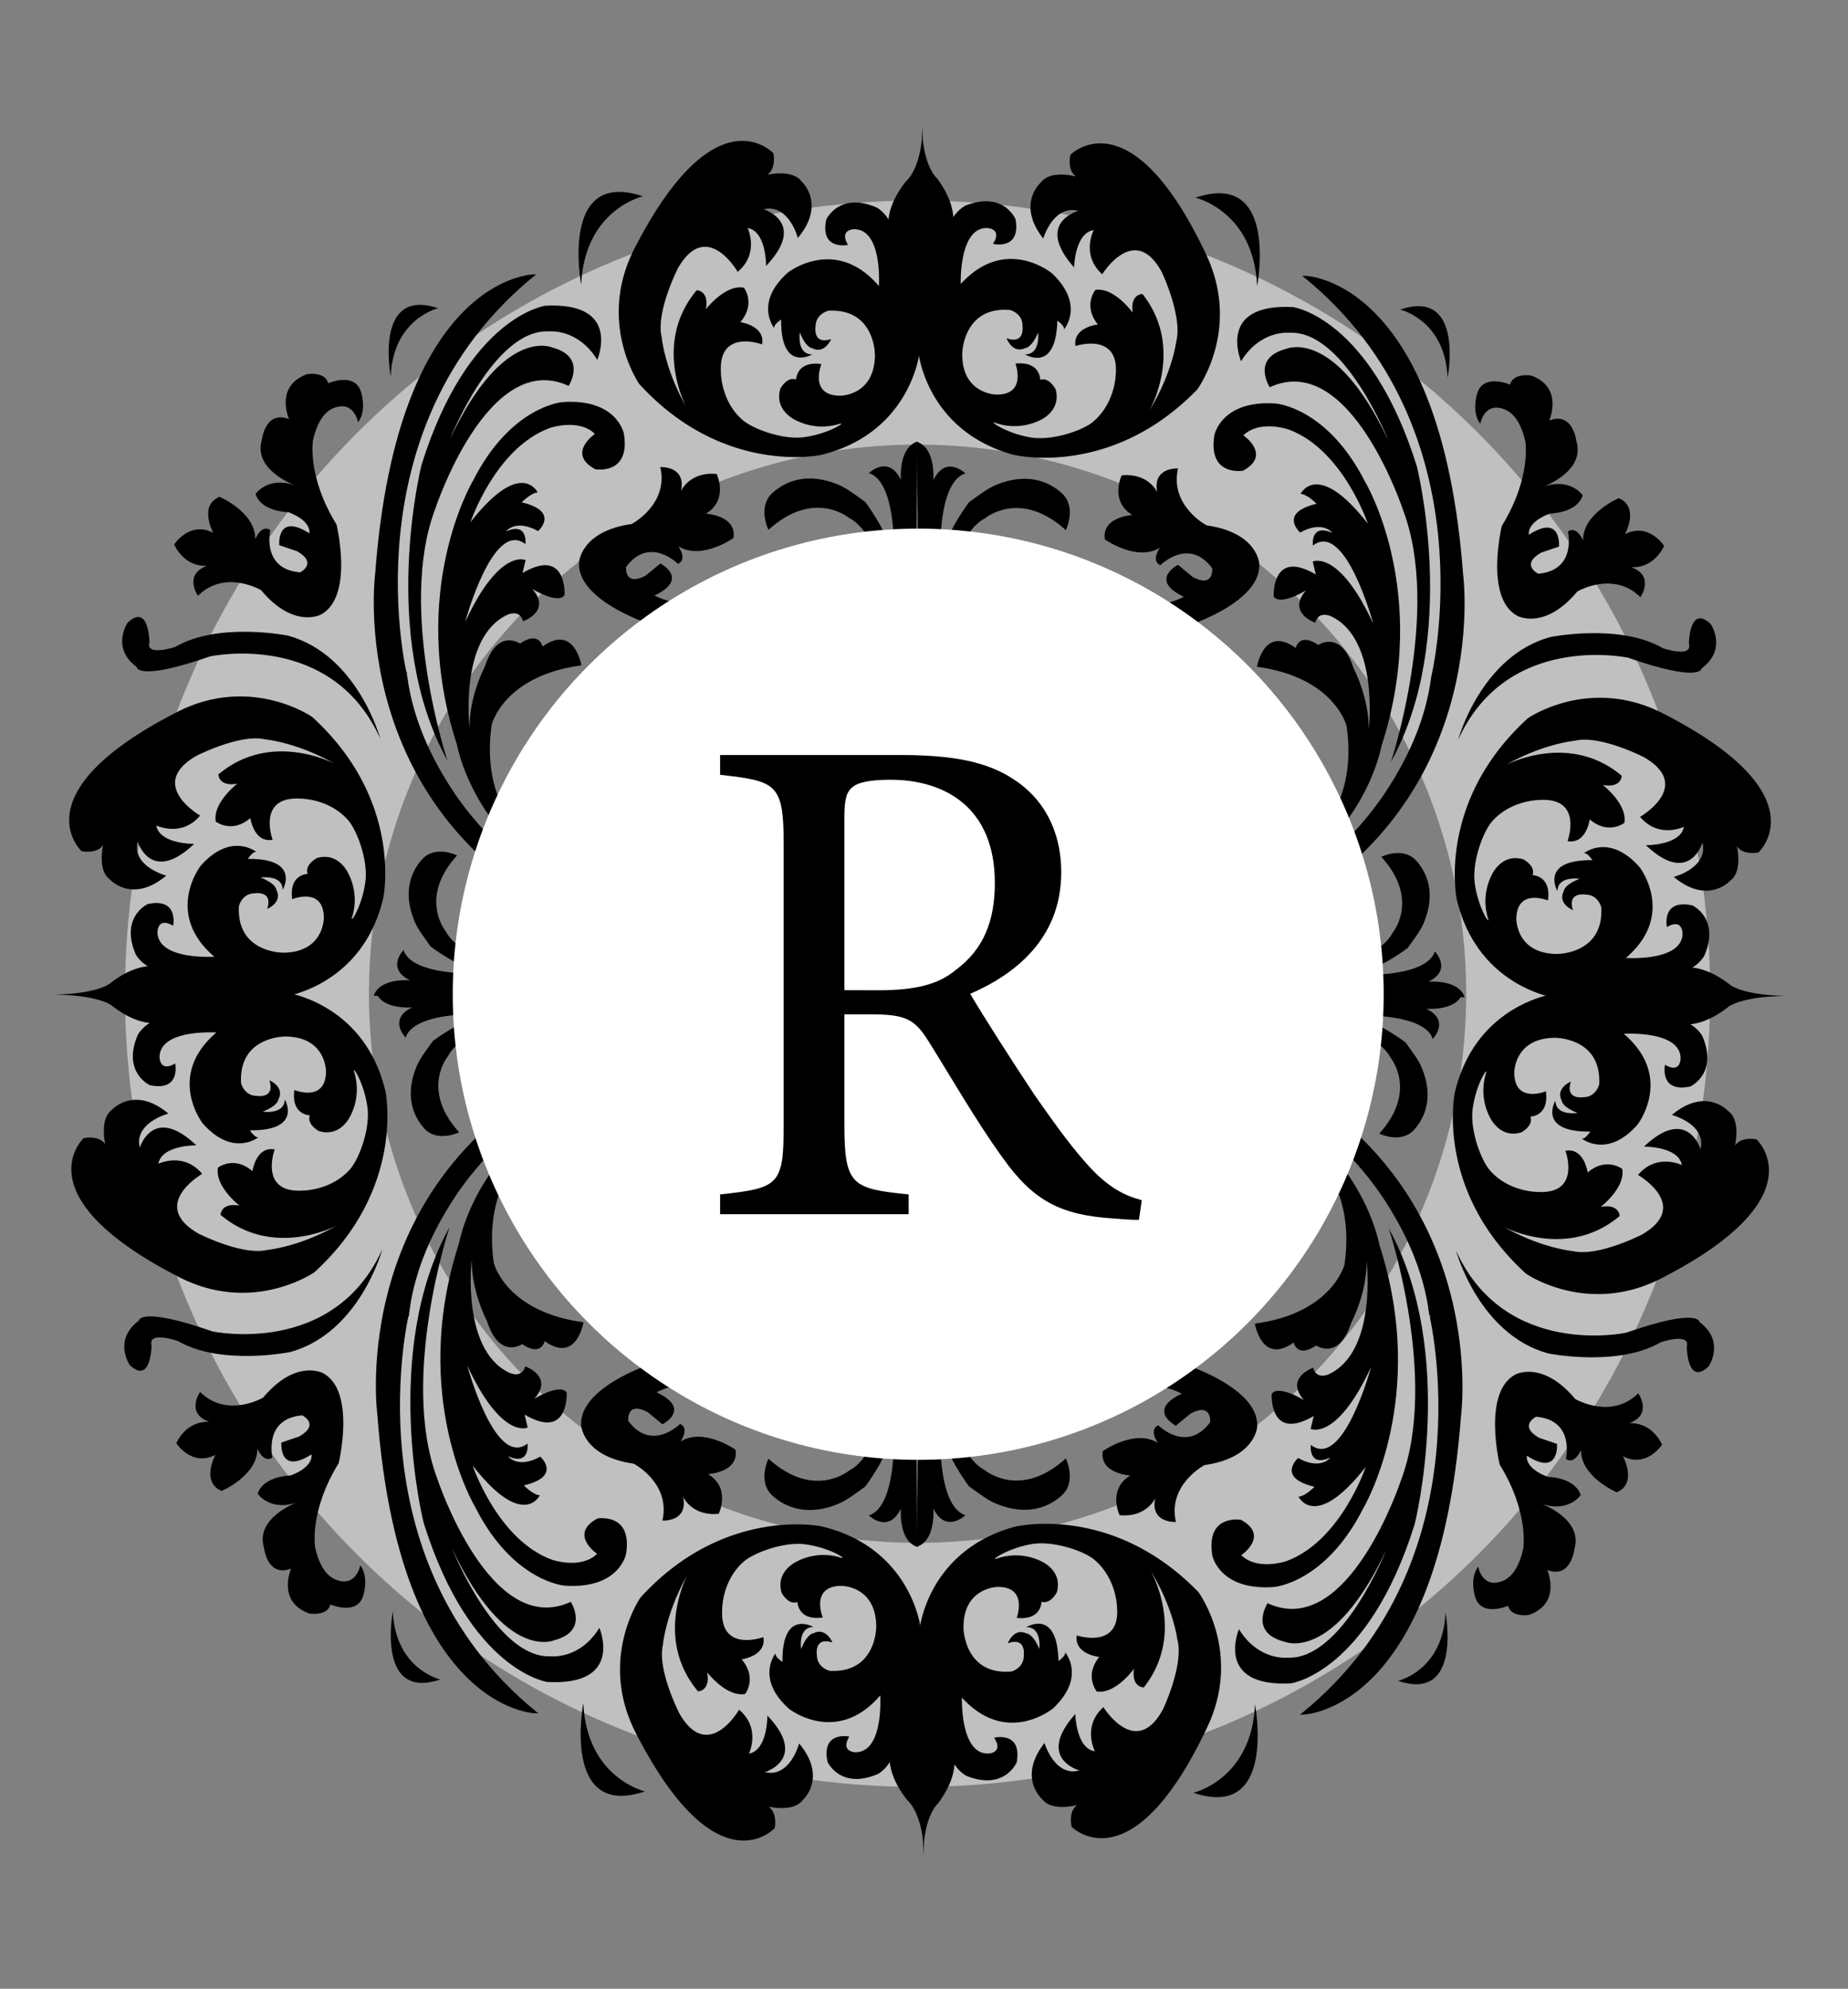 <svg id="Capa_1" data-name="Capa 1" xmlns="http://www.w3.org/2000/svg" viewBox="0 0 1015 1092"><rect x="0" y="0" width="1015" height="1092" fill="#808080" stroke="none"/><defs><style>.cls-1{fill:none;stroke:#fff;stroke-width:134px;opacity:0.5;}.cls-1,.cls-2{stroke-miterlimit:10;}.cls-2{stroke:#000;}.cls-3{fill:#fff;}</style></defs><title>Rafaela</title><ellipse class="cls-1" cx="503.97" cy="545.64" rx="368.32" ry="368.52"/><path d="M461.18,232.71c3.95-1.18-6,5.51-19.54,7.33-11.79,1.59-28.3-4.6-33.86-9.49-12-10.48-11.82-26.18-11.82-26.18-1.45-24.17,22.6-15.27,22.6-15.27,1.84-10.33-11.94-12.21-11.94-12.21,8.74-10.25,1.94-18.95,1.94-18.95-10.32-1.84-20.83,11.84-20.83,11.84,1.84-10.33-5.06-10.41-5.06-10.41-24.47,29-5.9,63.75-5.9,63.75-11.83-20.83-13.36-38.1-13.36-38.1-3.29-13.83,9-37.84,9-37.84,15.84-27.42,32.75,2.1,32.75,2.1,12.19-10.21,5.45-24.09,5.45-24.09C421,127,420.77,146,420.77,146c22.7-23.89-1.37-31.07-1.37-31.07,13.84-3.29,18.8,15.74,18.8,15.74,15.73-18.79,2.08-31,2.08-31-5.1-7-18.94-3.67-18.94-3.67,5.22-3.39,3.45-11.82,3.45-11.82s-31.72-34.7-76.35,52.39c-20.77,40.52,2.6,74.19,2.6,74.19,46,50.55,99.6,39.09,99.6,39.09,48.42-11.52,54.09-54.58,54.09-54.58l2.08-126.83c-.27,24.14-9.17,31.06-9.17,31.06-17.5,22.23-6.13,35.25-6.13,35.25h.11c.18-15.52-10.11-20.81-10.11-20.81-20.6-8.86-27.67,6.58-27.67,6.58-3.65,17.21,11.91,13.94,11.91,13.94-5.07-8.69,3.55-8.59,3.55-8.59,15.52.18,13.44,31.2,13.44,31.2-23.83-27.87-49.93-7.47-49.93-7.47-19.17,17-7.26,31-7.26,31-1.7-1.75,3.51-5.14,3.51-5.14-.33,29.32,17,19.17,17,19.17-8.62-.1-6.76-12.15-6.76-12.15,3.35,8.66,6.8,8.7,6.8,8.7,6.86,3.53,10.41-5,10.41-5-10.39,3.33-8.55-7-8.55-7,.08-6.9,7-8.55,7-8.55,25.89-1.42,25.59,24.44,25.59,24.44-.25,22.42-19.22,22.21-19.22,22.21-17.25-.2-10.15-17.37-10.15-17.37-13.78-1.88-13.9,8.47-13.9,8.47-5.15-1.78-8.68,5.08-8.68,5.08-3.59,12,8.45,17.26,8.45,17.26A31.81,31.81,0,0,0,461.18,232.71Z"/><path d="M546.66,232.17c-3.91-1.31,5.85,5.71,19.29,8,11.73,2,28.43-3.68,34.16-8.38C612.4,221.68,612.78,206,612.78,206c2.24-24.1-22.09-16-22.09-16C589.19,179.6,603,178.17,603,178.17c-8.4-10.53-1.32-19-1.32-19,10.39-1.51,20.44,12.51,20.44,12.51-1.5-10.38,5.39-10.23,5.39-10.23,23.51,29.83,3.81,63.91,3.81,63.91C643.85,204.92,646,187.72,646,187.72c3.74-13.72-7.81-38.12-7.81-38.12-14.93-27.92-32.8,1-32.8,1-11.85-10.61-4.66-24.25-4.66-24.25-10.38,1.5-10.79,20.47-10.79,20.47-21.9-24.62,2.39-31,2.39-31C578.56,112.09,573,131,573,131c-15.11-19.3-1.06-31.08-1.06-31.08,5.32-6.78,19.05-3,19.05-3-5.1-3.56-3.06-11.92-3.06-11.92s32.84-33.65,74.59,54.86c19.42,41.18-5,74.07-5,74.07-47.63,49-100.82,35.79-100.82,35.79-48-13.1-52.27-56.32-52.27-56.32l2.08-126.83c-.52,24.14,8.14,31.34,8.14,31.34,16.77,22.79,5,35.43,5,35.43h-.12c.34-15.52,10.79-20.47,10.79-20.47,20.88-8.18,27.45,7.49,27.45,7.49,3.07,17.32-12.37,13.54-12.37,13.54,5.36-8.51-3.26-8.7-3.26-8.7-15.52-.33-14.47,30.74-14.47,30.74,24.74-27.07,50.16-5.82,50.16-5.82,18.6,17.65,6.23,31.18,6.23,31.18,1.76-1.68-3.34-5.24-3.34-5.24C580,205.28,563,194.57,563,194.57c8.62.18,7.16-11.93,7.16-11.93-3.63,8.55-7.08,8.48-7.08,8.48-7,3.3-10.24-5.4-10.24-5.4,10.27,3.67,8.77-6.71,8.77-6.71.15-6.9-6.71-8.77-6.71-8.77-25.83-2.28-26.38,23.59-26.38,23.59C528,216.24,547,216.65,547,216.65c17.25.37,10.72-17,10.72-17,13.83-1.43,13.61,8.91,13.61,8.91,5.21-1.61,8.51,5.36,8.51,5.36,3.19,12.15-9,17-9,17A31.78,31.78,0,0,1,546.66,232.17Z"/><path d="M461.88,855.31c3.95,1.18-6-5.51-19.54-7.33-11.78-1.59-28.29,4.61-33.86,9.49-12,10.49-11.82,26.18-11.82,26.18-1.45,24.17,22.6,15.27,22.6,15.27,1.84,10.33-11.93,12.21-11.93,12.21,8.74,10.25,1.94,19,1.94,19-10.33,1.84-20.84-11.84-20.84-11.84,1.85,10.33-5.05,10.41-5.05,10.41-24.48-29-5.9-63.75-5.9-63.75-11.84,20.83-13.37,38.1-13.37,38.1-3.29,13.83,9.06,37.84,9.06,37.84,15.83,27.42,32.75-2.1,32.75-2.1,12.19,10.21,5.45,24.09,5.45,24.09C421.69,961,421.48,942,421.48,942c22.69,23.88-1.37,31.06-1.37,31.06,13.83,3.29,18.79-15.74,18.79-15.74,15.74,18.79,2.08,31,2.08,31-5.1,7-18.93,3.67-18.93,3.67,5.21,3.39,3.45,11.82,3.45,11.82s-31.73,34.7-76.36-52.39c-20.77-40.52,2.61-74.19,2.61-74.19,46-50.55,99.59-39.09,99.59-39.09,48.43,11.53,54.09,54.58,54.09,54.58l2.09,126.83c-.28-24.14-9.17-31.06-9.17-31.06-17.51-22.22-6.14-35.24-6.14-35.24h.11c.18,15.52-10.11,20.81-10.11,20.81-20.59,8.86-27.67-6.58-27.67-6.58-3.65-17.21,11.92-13.93,11.92-13.93-5.08,8.68,3.54,8.58,3.54,8.58,15.52-.18,13.45-31.2,13.45-31.2-23.83,27.87-49.94,7.47-49.94,7.47-19.17-17-7.25-31-7.25-31-1.71,1.75,3.51,5.14,3.51,5.14-.34-29.32,17-19.17,17-19.17-8.63.1-6.76,12.15-6.76,12.15,3.35-8.66,6.8-8.7,6.8-8.7,6.85-3.53,10.4,5.06,10.4,5.06-10.38-3.34-8.54,7-8.54,7,.08,6.9,7,8.55,7,8.55,25.89,1.43,25.6-24.44,25.6-24.44-.26-22.42-19.23-22.21-19.23-22.21-17.24.2-10.15,17.37-10.15,17.37-13.78,1.88-13.89-8.47-13.89-8.47-5.16,1.79-8.69-5.07-8.69-5.07-3.58-12,8.45-17.27,8.45-17.27A31.83,31.83,0,0,1,461.88,855.31Z"/><path d="M547.36,855.85c-3.9,1.31,5.85-5.7,19.3-8,11.72-2,28.42,3.68,34.15,8.38C613.1,866.34,613.48,882,613.48,882c2.24,24.1-22.08,16-22.08,16-1.51,10.38,12.33,11.81,12.33,11.81-8.4,10.53-1.32,19-1.32,19,10.38,1.51,20.43-12.51,20.43-12.51-1.5,10.38,5.4,10.24,5.4,10.24,23.51-29.84,3.8-63.92,3.8-63.92,12.52,20.44,14.61,37.64,14.61,37.64,3.74,13.72-7.81,38.12-7.81,38.12-14.93,27.93-32.8-1-32.8-1-11.85,10.61-4.65,24.25-4.65,24.25-10.39-1.5-10.79-20.47-10.79-20.47-21.9,24.62,2.39,31,2.39,31-13.72,3.75-19.3-15.11-19.3-15.11-15.12,19.3-1.06,31.08-1.06,31.08,5.32,6.78,19,3,19,3-5.1,3.56-3.06,11.92-3.06,11.92s32.85,33.65,74.59-54.86c19.43-41.18-5-74.07-5-74.07-47.63-49-100.83-35.79-100.83-35.79-48,13.1-52.27,56.32-52.27,56.32l2.08,126.83c-.52-24.14,8.15-31.34,8.15-31.34,16.76-22.79,5-35.43,5-35.43h-.11c.33,15.52,10.79,20.47,10.79,20.47,20.87,8.18,27.44-7.49,27.44-7.49,3.08-17.32-12.37-13.54-12.37-13.54,5.36,8.52-3.26,8.7-3.26,8.7-15.52.33-14.46-30.74-14.46-30.74C553,959.24,578.45,938,578.45,938c18.6-17.65,6.23-31.18,6.23-31.18,1.77,1.68-3.33,5.24-3.33,5.24-.63-29.31-17.65-18.59-17.65-18.59,8.62-.19,7.15,11.92,7.15,11.92-3.63-8.55-7.08-8.47-7.08-8.47-7-3.31-10.23,5.39-10.23,5.39,10.27-3.67,8.76,6.71,8.76,6.71.15,6.9-6.71,8.77-6.71,8.77-25.83,2.28-26.38-23.58-26.38-23.58-.48-22.42,18.49-22.83,18.49-22.83,17.24-.37,10.71,17,10.71,17,13.83,1.43,13.61-8.91,13.61-8.91,5.21,1.61,8.51-5.36,8.51-5.36,3.19-12.15-9-17-9-17A31.83,31.83,0,0,0,547.36,855.85Z"/><path d="M500.93,502s-14.05-7.23-6.76-26.58c0,0-21.32,10.36-19.33-9.05,0,0,17.64,2,17.93-22.77,0,0-10.7,8.71-14.1-3.69,0,0,16-12.19,4.24-61.79,0,0-15.47-37.29-31.21-51.6,0,0,7.21-12.29,19.43.22,0,0,10.44,14.26,13.77,32,0,0-6.54-46-27.7-49.79,0,0-10.58-1.88-15.92,1.59,0,0-3.37-14.17,10.76-14,0,0,23-5,34.95,34,0,0-3.11-37.14-20.68-46.18,0,0-19.25-16.12-44.24,6.57,0,0-6.29-12.66,2.31-20.4,6.91-6.22,18.83-11.38,35.61-4.58,5,2.05,8.92,5.16,15.26,9.68,0,0,3.14,4.2,6.61,10,3.84,6.37,8.08,15.07,8.82,30.84,0,0,4.12-51.19-13.48-56.69,0,0,10.72-10.48,17.62,3.74,0,0-1.56-17.69,9.08-21.1l-.68,59.4s-21.73,46.35-.77,67.79c0,0-19.52,6.85-.69,60.07Z"/><path d="M506.56,502.15s14.05-7.23,6.76-26.58c0,0,21.32,10.36,19.34-9.05,0,0-17.65,2-17.93-22.77,0,0,10.7,8.71,14.09-3.69,0,0-16-12.19-4.24-61.79,0,0,15.48-37.29,31.22-51.6,0,0-7.21-12.29-19.44.22,0,0-10.44,14.26-13.77,32,0,0,6.55-46,27.7-49.79,0,0,10.58-1.88,15.92,1.59,0,0,3.38-14.17-10.76-14,0,0-23-5-35,34,0,0,3.11-37.14,20.68-46.18,0,0,19.25-16.12,44.25,6.57,0,0,6.29-12.66-2.32-20.4-6.91-6.22-18.83-11.38-35.6-4.58-5,2.05-8.93,5.16-15.26,9.68,0,0-3.15,4.2-6.62,10-3.84,6.37-8.07,15.07-8.82,30.84,0,0-4.12-51.19,13.49-56.69,0,0-10.72-10.48-17.63,3.74,0,0,1.57-17.69-9.07-21.1l.67,59.4s21.74,46.35.78,67.79c0,0,19.51,6.85.68,60.07Z"/><path d="M500.93,589.89s-14.05,7.23-6.76,26.58c0,0-21.32-10.36-19.33,9.06,0,0,17.64-2,17.93,22.76,0,0-10.7-8.71-14.1,3.7,0,0,16,12.18,4.24,61.79,0,0-15.47,37.28-31.21,51.59,0,0,7.21,12.29,19.43-.22,0,0,10.44-14.25,13.77-32,0,0-6.54,46-27.7,49.79,0,0-10.58,1.89-15.92-1.59,0,0-3.37,14.18,10.76,14,0,0,23,5,34.95-34,0,0-3.11,37.14-20.68,46.17,0,0-19.25,16.12-44.24-6.56,0,0-6.29,12.65,2.31,20.4,6.91,6.21,18.83,11.37,35.61,4.57,5-2,8.92-5.16,15.26-9.68,0,0,3.14-4.19,6.61-10,3.84-6.38,8.08-15.07,8.82-30.85,0,0,4.12,51.19-13.48,56.69,0,0,10.72,10.48,17.62-3.73,0,0-1.56,17.68,9.08,21.1l-.68-59.41s-21.73-46.35-.77-67.79c0,0-19.52-6.85-.69-60.07Z"/><path d="M506.56,589.76s14.05,7.23,6.76,26.58c0,0,21.32-10.36,19.34,9.06,0,0-17.65-2-17.93,22.76,0,0,10.7-8.71,14.09,3.7,0,0-16,12.18-4.24,61.79,0,0,15.48,37.28,31.22,51.59,0,0-7.21,12.29-19.44-.22,0,0-10.44-14.25-13.77-32,0,0,6.55,46,27.7,49.79,0,0,10.58,1.89,15.92-1.59,0,0,3.38,14.18-10.76,14,0,0-23,5-35-34,0,0,3.11,37.14,20.68,46.17,0,0,19.25,16.12,44.25-6.56,0,0,6.29,12.65-2.32,20.4-6.91,6.21-18.83,11.37-35.6,4.57-5-2-8.93-5.16-15.26-9.68,0,0-3.15-4.19-6.62-10-3.84-6.38-8.07-15.07-8.82-30.85,0,0-4.12,51.19,13.49,56.69,0,0-10.72,10.48-17.63-3.73,0,0,1.57,17.68-9.07,21.1l.67-59.41s21.74-46.35.78-67.79c0,0,19.51-6.85.68-60.07Z"/><path class="cls-2" d="M716.63,151.92s74.2.85,86.48,163.54c0,0,17.92,132.72-115.28,193,0,0-85.16,30.83-142.89-19.3,2.45,2.27,49.36,37.2,132.92,11.31,14-4.34,23.91-12.08,40.33-19.94,0,0,24.7-17.41,43-45C773,417.85,783.53,396,786.57,371.81,786.57,371.81,819.92,236.14,716.63,151.92Z"/><path d="M681.65,198.34s-13.77-32,28.61-29.71c0,0,42.34,5.79,67.91,87.35,0,0,23.66,93.92-14.22,162.39,0,0,27.45-82.73,6.87-137.73,0,0-29-88.68-73.43-68,0,0-10.42-16,9.07-21.1,0,0,26.64-12.06,56,50.11,0,0-24-60.35-54.1-58.92C708.33,182.75,692.45,180.8,681.65,198.34Z"/><path d="M730,449.79s14.52-17.55,9.6-51.17c0,0-6.59-26.76-49.24-32.49,0,0,3.79-22.92,21.32-10.35,0,0,1.86-8.82,12.38-1.63,0,0,12.47-8.69,19.3,12.59,0,0,8.61,16.16,8.4,33.83,0,0,5.87-49.41-20.49-62.08,0,0-7-3.61-8.87,3.43,0,0-15.84-5.48-5.1-17.72,0,0-14.23,8.67-17.71,3.33,0,0-1.46-26.52,23.11-12.1L721,308.34s14.22-6.91,33.19,34c0,0-15.26-56.72-33.09-42.78,0,0-1.62-12.39,10.68-6.95,0,0-5.21-7.13-17.66-.2,0,0-12.25-10.74,9-15.8,0,0-5.24-5.36-8.77-5.4,0,0,9.06-19.33,36.92,16.32,0,0-13.67-40.79-43.58-51.73,0,0-15.84-5.49-24.78,3.25,0,0,15.78,10.78-.22,19.43,0,0-19.47,3.31-15.68-19.61,0,0,3.76-19.4,33.77-17.29,0,0,28.25,2.09,49,43,0,0,36.42,60.48,9,145,0,0-13.23,75.82-105.28,90.68,0,0-54.9,11.74-114.57-24.28,0,0,67,9.6,40.9-22.5,0,0,.16-14.14,12.42-5.16,0,0,5.51-17.61,15.92-1.59,0,0,14.28-12.2,14,12.53,0,0,1.5,23-21.51,26.26,0,0,37,11,46.12-15.38,0,0,3.75-19.39-12.19-16,0,0-1.82,5.28,1.67,8.85,0,0-3.62,7-8.85,1.67,0,0-7-10.68,3.71-15.86l5.32-1.71S626,434.47,640.1,432.86c0,0,24.8-5,19.14,26.72,0,0,1.52,21.22-21.59,33.33,0,0,51.3-4.72,48.37-57.76,0,0-3.17-31.84-31.46-30.39,0,0-7.09,1.68-3.61,7,0,0-17.59-7.26,3.77-21.16,0,0,1.95-15.88,19.45-1.54l.06-5.3s12.43-5.16,22.73,21.46c0,0,15.56,30.22-7.89,72.35,0,0,32-20.83,18.43-66.93,0,0,9-10.5,12.28,7.21"/><path d="M826.43,224.81c4.44,1.77,8.82,6.56,11.36,17.68,0,0,3.41,19.77-12.92,46.26,0,0-9.66,39.65,8.54,49.43,0,0,14.9,8.16,32.91-13.39,0,0,19.72-11.66,34.66,3.09,0,0,8.17-11.59-5.05-16.46,0,0,11.56,1.58,18.07-11.66,0,0-8.32-13.14-21.48-6.47,0,0,8.16-14.89-3.42-19.77,0,0-19.74,8.37-19.65,23.21,0,0-3.35-8.23-8.28-4.9,0,0,5.08,21.41-16.35,23.19,0,0-9.93-4.89,1.58-11.55l9.88-3.36s1.54-18.15-16.54-6.5c0,0-1.69-6.59,11.48-11.61,0,0,14.84-.09,18.08-10,0,0-6.65-9.86-21.47-4.82,0,0,23-8.38,18-24.85,0,0-1.75-16.48-14.92-11.46,0,0,8.14-18.19-10-24.68,0,0-9.91-1.59-11.52,5,0,0-14.88-6.51-18.11,5.06,0,0-3.24,9.91,1.75,16.48C813,232.74,815.15,220.33,826.43,224.81Z"/><path d="M795.11,207.41S804.51,158,769,170C769,170,793.71,175.59,795.11,207.41Z"/><path d="M927.6,353.37s.25-21.73,12-10.73c0,0,9.36,13.69-5,24.39,0,0-.09,8.15-40.4-5.89,0,0-66.48-14.34-93.34,45.11,0,0,12.43-46,50.63-56.46,0,0,38.17-7.72,61.81,6.13C913.29,355.92,929.89,361.55,927.6,353.37Z"/><path d="M559.68,544.76s6.81-13.24,25.05-6.37c0,0-9.76-20.09,8.54-18.22,0,0-1.86,16.63,21.45,16.9,0,0-8.21-10.09,3.48-13.29,0,0,11.49,15.12,58.24,4,0,0,35.13-14.59,48.62-29.42,0,0,11.58,6.79-.21,18.31,0,0-13.43,9.84-30.12,13,0,0,43.36-6.16,46.92-26.1,0,0,1.78-10-1.49-15,0,0,13.36-3.18,13.2,10.14,0,0,4.75,21.7-32,32.94,0,0,35-2.93,43.52-19.48,0,0,15.19-18.15-6.19-41.7,0,0,11.92-5.93,19.23,2.18,5.85,6.51,10.72,17.75,4.3,33.55-1.92,4.76-4.86,8.41-9.11,14.39,0,0-4,3-9.4,6.23-6,3.62-14.2,7.61-29.07,8.31,0,0,48.25,3.88,53.43-12.71,0,0,9.88,10.1-3.52,16.61,0,0,16.67-1.47,19.89,8.56l-56-.64s-43.68-20.48-63.89-.73c0,0-6.45-18.39-56.61-.65Z"/><path d="M625,331.45s-21.07-11.87-32.47,1.17c0,0-13.16,10.24-1.88,18.82,0,0-19.86,2.7-15.76,21.68,0,0,3.89,9.3,10.39,7.18,0,0,2.33,16.17,13.93,12.79,0,0,10.19-2.49,13.16-10.23,0,0-11.76,4.73-13.91-7.29-.84-4.72.93-11,9.09-19.08,0,0,15.08-13.4,46.38-13.49,0,0,39-12.77,37.72-33.52,0,0-.93-17.05-28.9-21,0,0-20.43-10.67-15.74-31.26,0,0-14.25-.83-11.39,13.05,0,0-4.78-10.71-19.55-9.27,0,0-6.82,14.09,5.87,21.79,0,0-17.06.93-15.09,13.41,0,0,17.62,12.44,30.26,4.49,0,0-5.26,7.22.2,9.67,0,0,15.61-15.7,28.49,1.68,0,0,1.09,11.07-10.71,4.78L647,310.14s-16.33,8.31,3.22,17.57C650.22,327.71,637.74,334.54,625,331.45Z"/><path d="M690.48,157.14S702.69,93,656.61,108.55C656.61,108.55,688.66,115.8,690.48,157.14Z"/><path d="M817.33,504.48c1.18,3.95-5.51-6-7.33-19.54-1.59-11.79,4.61-28.3,9.49-33.87,10.49-11.95,26.19-11.81,26.19-11.81,24.16-1.45,15.26,22.6,15.26,22.6,10.33,1.84,12.21-11.94,12.21-11.94,10.25,8.74,19,1.94,19,1.94,1.84-10.33-11.83-20.83-11.83-20.83,10.32,1.84,10.4-5.06,10.4-5.06-29-24.48-63.75-5.9-63.75-5.9,20.83-11.83,38.1-13.36,38.1-13.36,13.84-3.29,37.84,9.05,37.84,9.05,27.42,15.84-2.1,32.75-2.1,32.75C911,460.7,924.85,454,924.85,454,923,464.29,904,464.07,904,464.07c23.89,22.7,31.06-1.37,31.06-1.37,3.29,13.84-15.74,18.8-15.74,18.8,18.8,15.73,31,2.07,31,2.07,7-5.09,3.66-18.93,3.66-18.93,3.39,5.22,11.82,3.45,11.82,3.45s34.7-31.72-52.38-76.35c-40.53-20.77-74.2,2.6-74.2,2.6-50.55,46-39.08,99.59-39.08,99.59,11.52,48.43,54.57,54.1,54.57,54.1l126.83-1.21c-24.14-.28-31.06-5.88-31.06-5.88-22.22-17.5-35.24-6.14-35.24-6.14v.12c15.52.18,20.82-10.11,20.82-10.11,8.86-20.6-6.59-27.67-6.59-27.67-17.2-3.65-13.93,11.91-13.93,11.91,8.68-5.08,8.58,3.55,8.58,3.55C924,528.12,893,526,893,526c27.87-23.83,7.47-49.93,7.47-49.93-17-19.17-31-7.26-31-7.26,1.74-1.7,5.13,3.51,5.13,3.51-29.32-.33-19.17,17-19.17,17,.1-8.62,12.15-6.76,12.15-6.76-8.66,3.35-8.7,6.8-8.7,6.8-3.53,6.86,5.06,10.41,5.06,10.41-3.33-10.39,7-8.55,7-8.55,6.9.08,8.55,7,8.55,7,1.43,25.89-24.44,25.59-24.44,25.59-22.42-.25-22.2-19.22-22.2-19.22.19-17.25,17.36-10.15,17.36-10.15,1.88-13.78-8.47-13.9-8.47-13.9,1.79-5.15-5.07-8.68-5.07-8.68-12-3.59-17.27,8.44-17.27,8.44A31.85,31.85,0,0,0,817.33,504.48Z"/><path d="M816.2,589.25c1.17-4-5.52,6-7.34,19.54-1.59,11.78,4.61,28.29,9.49,33.86,10.49,12,26.19,11.82,26.19,11.82,24.16,1.45,15.26-22.6,15.26-22.6C870.13,630,872,643.8,872,643.8c10.25-8.74,19-1.94,19-1.94,1.85,10.33-11.83,20.84-11.83,20.84,10.33-1.85,10.4,5,10.4,5-29,24.48-63.75,5.9-63.75,5.9,20.84,11.84,38.1,13.37,38.1,13.37,13.84,3.29,37.85-9.06,37.85-9.06,27.41-15.83-2.1-32.75-2.1-32.75,10.21-12.19,24.08-5.45,24.08-5.45-1.84-10.32-20.81-10.11-20.81-10.11C926.79,607,934,631,934,631c3.29-13.83-15.74-18.79-15.74-18.79,18.8-15.74,31-2.08,31-2.08,7,5.1,3.66,18.93,3.66,18.93,3.39-5.21,11.82-3.45,11.82-3.45s34.71,31.73-52.38,76.36c-40.52,20.77-74.2-2.6-74.2-2.6-50.55-46-39.08-99.6-39.08-99.6,11.52-48.43,54.58-54.09,54.58-54.09l126.82,1.2c-24.14.28-31.06,5.88-31.06,5.88-22.22,17.51-35.24,6.14-35.24,6.14v-.11c15.53-.18,20.82,10.11,20.82,10.11,8.86,20.59-6.59,27.67-6.59,27.67-17.2,3.65-13.93-11.92-13.93-11.92,8.68,5.08,8.58-3.54,8.58-3.54-.17-15.52-31.2-13.45-31.2-13.45,27.87,23.83,7.47,49.94,7.47,49.94-17,19.17-31,7.25-31,7.25,1.74,1.71,5.13-3.51,5.13-3.51-29.32.34-19.17-17-19.17-17,.1,8.63,12.16,6.77,12.16,6.77-8.67-3.36-8.71-6.8-8.71-6.8-3.52-6.86,5.06-10.41,5.06-10.41-3.33,10.39,7,8.54,7,8.54,6.89-.08,8.54-7,8.54-7,1.43-25.89-24.44-25.6-24.44-25.6-22.42.26-22.2,19.23-22.2,19.23.19,17.24,17.36,10.15,17.36,10.15,1.88,13.78-8.46,13.89-8.46,13.89,1.78,5.16-5.08,8.69-5.08,8.69-12,3.58-17.27-8.45-17.27-8.45A31.78,31.78,0,0,1,816.2,589.25Z"/><path class="cls-2" d="M715.47,941s74.2-.85,86.48-163.54c0,0,17.92-132.72-115.29-193,0,0-85.16-30.83-142.89,19.3,2.45-2.27,49.37-37.2,132.92-11.31,14,4.34,23.91,12.07,40.33,19.93,0,0,24.7,17.42,43,45,11.76,17.72,22.33,39.62,25.37,63.76C785.4,721.13,818.75,856.8,715.47,941Z"/><path d="M680.49,894.59s-13.78,32,28.6,29.71c0,0,42.34-5.78,67.91-87.35,0,0,23.67-93.91-14.22-162.39,0,0,27.45,82.73,6.88,137.74,0,0-29,88.68-73.44,68,0,0-10.41,16,9.08,21.1,0,0,26.64,12.06,56-50.11,0,0-24,60.35-54.1,58.92C707.17,910.19,691.29,912.14,680.49,894.59Z"/><path d="M728.86,643.15s14.51,17.54,9.59,51.17c0,0-6.58,26.75-49.24,32.48,0,0,3.8,22.93,21.32,10.36,0,0,1.87,8.81,12.39,1.63,0,0,12.46,8.69,19.29-12.59,0,0,8.61-16.16,8.41-33.83,0,0,5.86,49.41-20.49,62.08,0,0-7,3.61-8.88-3.44,0,0-15.84,5.48-5.1,17.73,0,0-14.23-8.67-17.7-3.33,0,0-1.47,26.52,23.1,12.1l-1.68,7.09s14.21,6.9,33.18-34c0,0-15.25,56.71-33.08,42.78,0,0-1.63,12.39,10.68,7,0,0-5.22,7.13-17.67.2,0,0-12.24,10.74,9,15.8,0,0-5.24,5.36-8.78,5.4,0,0,9.06,19.33,36.92-16.32,0,0-13.67,40.79-43.58,51.73,0,0-15.84,5.48-24.77-3.25,0,0,15.78-10.78-.22-19.43,0,0-19.48-3.31-15.68,19.61,0,0,3.75,19.4,33.77,17.29,0,0,28.24-2.09,49-43,0,0,36.41-60.49,8.94-145,0,0-13.23-75.83-105.27-90.68,0,0-54.91-11.74-114.57,24.28,0,0,67-9.6,40.89,22.5,0,0,.16,14.13,12.43,5.16,0,0,5.5,17.61,15.92,1.59,0,0,14.27,12.2,14-12.53,0,0,1.5-23-21.5-26.26,0,0,37-11,46.11,15.38,0,0,3.76,19.39-12.18,16,0,0-1.83-5.28,1.66-8.86,0,0-3.61-7-8.85-1.66,0,0-7,10.68,3.71,15.86l5.32,1.7s-10.45,12.49,3.7,14.1c0,0,24.79,5,19.13-26.73,0,0,1.52-21.21-21.58-33.32,0,0,51.29,4.72,48.36,57.76,0,0-3.17,31.83-31.46,30.39,0,0-7.08-1.69-3.61-7,0,0-17.59,7.27,3.78,21.16,0,0,1.94,15.88,19.45,1.55l.06,5.3s12.43,5.16,22.72-21.46c0,0,15.56-30.22-7.89-72.35,0,0,32,20.83,18.43,66.93,0,0,9,10.5,12.29-7.21"/><path d="M825.27,868.12c4.43-1.76,8.81-6.55,11.35-17.67,0,0,3.42-19.77-12.92-46.26,0,0-9.66-39.65,8.55-49.43,0,0,14.89-8.16,32.9,13.39,0,0,19.73,11.66,34.66-3.09,0,0,8.18,11.59-5,16.46,0,0,11.56-1.58,18.08,11.66,0,0-8.33,13.14-21.48,6.46,0,0,8.15,14.9-3.42,19.78,0,0-19.74-8.37-19.65-23.21,0,0-3.35,8.22-8.28,4.9,0,0,5.08-21.42-16.36-23.19,0,0-9.92,4.88,1.58,11.55l9.88,3.36s1.54,18.15-16.53,6.5c0,0-1.69,6.59,11.47,11.61,0,0,14.85.09,18.09,10,0,0-6.66,9.85-21.47,4.82,0,0,23,8.38,18,24.85,0,0-1.75,16.48-14.91,11.45,0,0,8.14,18.2-10,24.68,0,0-9.9,1.59-11.51-5,0,0-14.89,6.51-18.12-5.06,0,0-3.24-9.92,1.75-16.48C811.82,860.2,814,872.61,825.27,868.12Z"/><path d="M793.94,885.53s9.4,49.36-26.07,37.4C767.87,922.93,792.54,917.35,793.94,885.53Z"/><path d="M926.44,739.57s.25,21.73,12,10.73c0,0,9.37-13.69-5-24.39,0,0-.09-8.15-40.39,5.89,0,0-66.49,14.34-93.35-45.11,0,0,12.43,46,50.63,56.46,0,0,38.17,7.72,61.82-6.14C912.13,737,928.73,731.39,926.44,739.57Z"/><path d="M558.52,548.18s6.81,13.24,25.05,6.37c0,0-9.76,20.09,8.53,18.22,0,0-1.85-16.63,21.45-16.9,0,0-8.21,10.09,3.49,13.28,0,0,11.48-15.11,58.23-4,0,0,35.13,14.58,48.62,29.42,0,0,11.58-6.8-.2-18.32,0,0-13.44-9.83-30.12-13,0,0,43.36,6.16,46.92,26.1,0,0,1.78,10-1.5,15,0,0,13.36,3.17,13.21-10.15,0,0,4.75-21.7-32-32.93,0,0,35,2.93,43.52,19.48,0,0,15.19,18.15-6.18,41.7,0,0,11.92,5.93,19.22-2.18,5.86-6.51,10.72-17.75,4.31-33.55-1.93-4.76-4.86-8.42-9.12-14.39,0,0-3.95-3-9.39-6.23-6-3.62-14.2-7.61-29.07-8.31,0,0,48.24-3.89,53.43,12.71,0,0,9.87-10.11-3.52-16.61,0,0,16.66,1.47,19.88-8.56l-56,.64s-43.69,20.48-63.89.73c0,0-6.45,18.39-56.61.65Z"/><path d="M623.85,761.49s-21.07,11.87-32.46-1.17c0,0-13.16-10.24-1.89-18.82,0,0-19.86-2.7-15.76-21.68,0,0,3.89-9.31,10.39-7.18,0,0,2.34-16.17,13.93-12.8,0,0,10.19,2.49,13.16,10.24,0,0-11.75-4.73-13.9,7.28-.85,4.73.93,11,9.08,19.08,0,0,15.09,13.41,46.39,13.5,0,0,39,12.77,37.71,33.52,0,0-.93,17-28.9,21,0,0-20.43,10.67-15.74,31.25,0,0-14.24.84-11.39-13,0,0-4.78,10.71-19.54,9.26,0,0-6.82-14.08,5.86-21.79,0,0-17.06-.92-15.09-13.4,0,0,17.62-12.44,30.26-4.49,0,0-5.25-7.22.21-9.67,0,0,15.6,15.69,28.49-1.68,0,0,1.08-11.07-10.72-4.78l-8.1,6.66s-16.33-8.31,3.21-17.57C649.05,765.23,636.57,758.4,623.85,761.49Z"/><path d="M689.32,935.8s12.21,64.13-33.88,48.59C655.44,984.39,687.49,977.14,689.32,935.8Z"/><path class="cls-2" d="M293.06,151.17s-74.19.85-86.47,163.54c0,0-17.92,132.72,115.28,193,0,0,85.16,30.83,142.89-19.3-2.45,2.26-49.37,37.2-132.92,11.3-14-4.33-23.91-12.07-40.33-19.93,0,0-24.7-17.41-43-45-11.75-17.71-22.33-39.61-25.37-63.75C223.13,371.06,189.78,235.39,293.06,151.17Z"/><path d="M328.05,197.59s13.77-32-28.61-29.71c0,0-42.34,5.79-67.91,87.35,0,0-23.67,93.92,14.22,162.39,0,0-27.45-82.73-6.87-137.73,0,0,29-88.68,73.43-68,0,0,10.42-16-9.08-21.1,0,0-26.64-12.07-56,50.11,0,0,24-60.35,54.1-58.92C301.37,182,317.25,180.05,328.05,197.59Z"/><path d="M279.68,449s-14.52-17.55-9.6-51.17c0,0,6.59-26.76,49.24-32.49,0,0-3.79-22.92-21.32-10.35,0,0-1.87-8.82-12.38-1.63,0,0-12.47-8.69-19.3,12.59,0,0-8.61,16.16-8.41,33.82,0,0-5.86-49.4,20.5-62.07,0,0,7-3.61,8.87,3.43,0,0,15.84-5.48,5.1-17.72,0,0,14.23,8.67,17.71,3.33,0,0,1.46-26.52-23.11-12.11l1.69-7.08s-14.22-6.91-33.19,34c0,0,15.26-56.72,33.08-42.79,0,0,1.63-12.38-10.68-6.94,0,0,5.22-7.13,17.67-.2,0,0,12.25-10.74-9-15.8,0,0,5.24-5.36,8.77-5.4,0,0-9.06-19.33-36.92,16.32,0,0,13.67-40.79,43.58-51.74,0,0,15.84-5.48,24.77,3.26,0,0-15.77,10.78.23,19.43,0,0,19.47,3.31,15.67-19.62,0,0-3.75-19.39-33.76-17.28,0,0-28.25,2.09-49,43,0,0-36.42,60.49-8.95,145,0,0,13.23,75.82,105.28,90.67,0,0,54.9,11.75,114.57-24.27,0,0-67,9.6-40.9-22.5,0,0-.16-14.14-12.43-5.16,0,0-5.5-17.61-15.92-1.59,0,0-14.27-12.2-14,12.53,0,0-1.5,23,21.5,26.26,0,0-37,11-46.11-15.38,0,0-3.75-19.39,12.19-16,0,0,1.82,5.28-1.67,8.85,0,0,3.61,7,8.85,1.67,0,0,6.95-10.68-3.71-15.86l-5.32-1.71s10.46-12.48-3.7-14.09c0,0-24.79-5-19.13,26.72,0,0-1.52,21.22,21.59,33.33,0,0-51.3-4.72-48.37-57.76,0,0,3.17-31.84,31.46-30.39,0,0,7.09,1.68,3.61,7,0,0,17.59-7.27-3.77-21.16,0,0-2-15.88-19.46-1.54l-.06-5.3s-12.42-5.16-22.72,21.46c0,0-15.56,30.21,7.89,72.35,0,0-32-20.84-18.43-66.93,0,0-8.95-10.5-12.29,7.21"/><path d="M183.27,224.06c-4.44,1.77-8.82,6.56-11.36,17.68,0,0-3.42,19.77,12.92,46.26,0,0,9.66,39.64-8.54,49.43,0,0-14.9,8.16-32.91-13.39,0,0-19.72-11.67-34.66,3.09,0,0-8.18-11.59,5-16.46,0,0-11.56,1.58-18.07-11.66,0,0,8.32-13.14,21.48-6.47,0,0-8.16-14.89,3.41-19.77,0,0,19.75,8.37,19.66,23.21,0,0,3.35-8.23,8.27-4.9,0,0-5.07,21.41,16.36,23.19,0,0,9.93-4.89-1.58-11.55l-9.88-3.36s-1.54-18.16,16.54-6.5c0,0,1.69-6.59-11.48-11.62,0,0-14.84-.08-18.08-10,0,0,6.65-9.86,21.47-4.82,0,0-23-8.39-18-24.85,0,0,1.75-16.48,14.92-11.46,0,0-8.14-18.19,10-24.68,0,0,9.91-1.59,11.52,5,0,0,14.88-6.51,18.11,5.06,0,0,3.24,9.91-1.75,16.48C196.71,232,194.54,219.58,183.27,224.06Z"/><path d="M214.59,206.66s-9.4-49.37,26.08-37.4C240.67,169.26,216,174.84,214.59,206.66Z"/><path d="M82.09,352.62s-.24-21.73-12-10.73c0,0-9.36,13.69,5,24.39,0,0,.09,8.15,40.4-5.89,0,0,66.48-14.34,93.34,45.11,0,0-12.43-46-50.63-56.47,0,0-38.17-7.71-61.82,6.14C96.4,355.17,79.81,360.79,82.09,352.62Z"/><path d="M450,544s-6.82-13.24-25-6.37c0,0,9.76-20.1-8.54-18.22,0,0,1.86,16.63-21.45,16.89,0,0,8.21-10.08-3.48-13.28,0,0-11.49,15.12-58.24,4,0,0-35.13-14.59-48.62-29.42,0,0-11.58,6.79.21,18.31,0,0,13.43,9.84,30.12,13,0,0-43.37-6.16-46.92-26.11,0,0-1.78-10,1.49-15,0,0-13.36-3.18-13.21,10.14,0,0-4.74,21.7,32,32.94,0,0-35-2.93-43.52-19.49,0,0-15.19-18.14,6.19-41.69,0,0-11.93-5.93-19.23,2.18-5.86,6.51-10.72,17.74-4.31,33.55,1.93,4.76,4.87,8.41,9.12,14.38,0,0,4,3,9.39,6.24,6,3.61,14.21,7.61,29.08,8.31,0,0-48.25,3.88-53.43-12.71,0,0-9.88,10.1,3.52,16.61,0,0-16.67-1.47-19.89,8.55l56-.63s43.68-20.48,63.89-.73c0,0,6.45-18.39,56.6-.65Z"/><path d="M384.68,330.7s21.07-11.87,32.47,1.17c0,0,13.16,10.24,1.88,18.82,0,0,19.86,2.69,15.76,21.67,0,0-3.89,9.31-10.39,7.19,0,0-2.33,16.17-13.93,12.79,0,0-10.19-2.49-13.16-10.23,0,0,11.76,4.73,13.91-7.29.84-4.72-.93-11-9.09-19.08,0,0-15.08-13.4-46.38-13.49,0,0-39-12.77-37.72-33.52,0,0,.93-17.05,28.9-21,0,0,20.43-10.67,15.74-31.26,0,0,14.24-.84,11.39,13.05,0,0,4.78-10.71,19.55-9.27,0,0,6.82,14.09-5.87,21.79,0,0,17.06.93,15.09,13.41,0,0-17.62,12.43-30.26,4.49,0,0,5.26,7.22-.2,9.67,0,0-15.61-15.7-28.49,1.68,0,0-1.09,11.07,10.71,4.77l8.11-6.66S379,317.7,359.48,327C359.48,327,372,333.78,384.68,330.7Z"/><path d="M319.21,156.39s-12.2-64.14,33.88-48.6C353.09,107.79,321,115.05,319.21,156.39Z"/><path d="M193.35,503.75c-1.17,3.94,5.52-6,7.34-19.55,1.58-11.78-4.61-28.29-9.5-33.86C180.71,438.39,165,438.53,165,438.53c-24.16-1.45-15.26,22.59-15.26,22.59-10.33,1.84-12.22-11.93-12.22-11.93-10.24,8.74-19,1.94-19,1.94-1.84-10.33,11.84-20.83,11.84-20.83-10.33,1.84-10.41-5.06-10.41-5.06,29.05-24.48,63.76-5.9,63.76-5.9C162.93,407.5,145.67,406,145.67,406c-13.84-3.29-37.85,9.06-37.85,9.06-27.41,15.84,2.1,32.75,2.1,32.75-10.21,12.19-24.08,5.45-24.08,5.45,1.84,10.33,20.81,10.11,20.81,10.11C82.76,486,75.59,462,75.59,462c-3.3,13.83,15.73,18.79,15.73,18.79-18.79,15.74-31,2.08-31,2.08-7-5.09-3.66-18.93-3.66-18.93-3.4,5.21-11.82,3.45-11.82,3.45S10.11,435.63,97.2,391c40.52-20.76,74.2,2.61,74.2,2.61,50.54,46,39.08,99.59,39.08,99.59C199,541.63,155.9,547.29,155.9,547.29l-126.83-1.2c24.15-.28,31.06-5.88,31.06-5.88,22.23-17.51,35.25-6.14,35.25-6.14v.12c-15.52.17-20.81-10.12-20.81-10.12-8.86-20.59,6.58-27.67,6.58-27.67,17.21-3.64,13.94,11.92,13.94,11.92-8.68-5.08-8.59,3.54-8.59,3.54.18,15.53,31.21,13.45,31.21,13.45-27.87-23.83-7.47-49.94-7.47-49.94,17-19.17,31-7.25,31-7.25-1.74-1.71-5.13,3.51-5.13,3.51,29.31-.34,19.16,17,19.16,17-.09-8.63-12.15-6.76-12.15-6.76,8.67,3.35,8.7,6.8,8.7,6.8,3.53,6.86-5.05,10.4-5.05,10.4,3.33-10.38-7-8.54-7-8.54-6.9.08-8.54,7-8.54,7-1.43,25.88,24.44,25.59,24.44,25.59,22.42-.26,22.2-19.23,22.2-19.23-.2-17.24-17.36-10.15-17.36-10.15-1.89-13.78,8.46-13.89,8.46-13.89-1.78-5.16,5.08-8.69,5.08-8.69,12-3.58,17.26,8.45,17.26,8.45A31.79,31.79,0,0,1,193.35,503.75Z"/><path d="M194.49,588.51c-1.17-4,5.51,6,7.33,19.55,1.59,11.78-4.6,28.29-9.49,33.86-10.48,12-26.18,11.81-26.18,11.81-24.17,1.45-15.27-22.59-15.27-22.59-10.32-1.85-12.21,11.93-12.21,11.93-10.25-8.74-18.95-1.94-18.95-1.94C117.88,651.46,131.56,662,131.56,662c-10.33-1.84-10.41,5.06-10.41,5.06,29,24.48,63.75,5.9,63.75,5.9-20.83,11.84-38.1,13.36-38.1,13.36-13.83,3.3-37.84-9-37.84-9-27.42-15.84,2.1-32.75,2.1-32.75C100.85,632.29,87,639,87,639c1.85-10.33,20.82-10.11,20.82-10.11-23.89-22.7-31.07,1.37-31.07,1.37-3.29-13.84,15.74-18.79,15.74-18.79-18.79-15.74-31-2.08-31-2.08-7,5.09-3.67,18.93-3.67,18.93C54.38,623.14,46,624.9,46,624.9s-34.7,31.72,52.39,76.36c40.52,20.76,74.2-2.61,74.2-2.61,50.54-46,39.08-99.59,39.08-99.59C200.1,550.63,157,545,157,545L30.21,546.17c24.15.28,31.06,5.88,31.06,5.88,22.23,17.5,35.25,6.14,35.25,6.14v-.12C81,557.9,75.71,568.18,75.71,568.18c-8.86,20.6,6.58,27.68,6.58,27.68,17.21,3.64,13.94-11.92,13.94-11.92-8.69,5.08-8.59-3.55-8.59-3.55.18-15.52,31.2-13.44,31.2-13.44-27.87,23.83-7.47,49.94-7.47,49.94,17,19.16,31,7.25,31,7.25-1.75,1.7-5.14-3.51-5.14-3.51,29.32.34,19.17-17,19.17-17-.1,8.62-12.15,6.76-12.15,6.76,8.66-3.35,8.7-6.8,8.7-6.8,3.53-6.86-5-10.41-5-10.41,3.33,10.39-7,8.55-7,8.55-6.9-.08-8.54-7-8.54-7-1.43-25.89,24.44-25.59,24.44-25.59,22.42.25,22.2,19.23,22.2,19.23-.2,17.24-17.37,10.15-17.37,10.15-1.88,13.77,8.47,13.89,8.47,13.89-1.78,5.16,5.08,8.68,5.08,8.68,12,3.59,17.26-8.44,17.26-8.44A31.79,31.79,0,0,0,194.49,588.51Z"/><path class="cls-2" d="M294.23,940.27s-74.2-.85-86.48-163.54c0,0-17.92-132.72,115.28-193,0,0,85.17-30.83,142.9,19.3-2.45-2.27-49.37-37.2-132.92-11.31-14,4.34-23.91,12.07-40.33,19.93,0,0-24.7,17.41-43,45-11.76,17.72-22.33,39.61-25.37,63.76C224.3,720.38,191,856,294.23,940.27Z"/><path d="M329.21,893.84s13.77,32-28.6,29.71c0,0-42.34-5.78-67.92-87.35,0,0-23.66-93.91,14.22-162.39,0,0-27.44,82.73-6.87,137.74,0,0,29,88.67,73.44,68,0,0,10.41,16-9.08,21.1,0,0-26.64,12.06-56-50.11,0,0,24.05,60.34,54.1,58.92C302.53,909.44,318.41,911.39,329.21,893.84Z"/><path d="M280.84,642.4s-14.51,17.54-9.59,51.17c0,0,6.58,26.75,49.24,32.48,0,0-3.8,22.93-21.32,10.36,0,0-1.87,8.81-12.39,1.63,0,0-12.47,8.69-19.29-12.59,0,0-8.61-16.16-8.41-33.83,0,0-5.86,49.41,20.49,62.07,0,0,7,3.62,8.88-3.43,0,0,15.84,5.48,5.1,17.73,0,0,14.23-8.67,17.7-3.33,0,0,1.47,26.52-23.11,12.1l1.69,7.09s-14.21,6.9-33.18-34c0,0,15.25,56.71,33.08,42.78,0,0,1.63,12.39-10.68,7,0,0,5.22,7.12,17.67.2,0,0,12.24,10.74-9,15.8,0,0,5.24,5.36,8.77,5.4,0,0-9.05,19.33-36.91-16.32,0,0,13.67,40.79,43.58,51.73,0,0,15.84,5.48,24.77-3.25,0,0-15.78-10.78.22-19.43,0,0,19.48-3.31,15.68,19.61,0,0-3.75,19.39-33.77,17.28,0,0-28.24-2.08-49-43,0,0-36.41-60.49-8.95-145,0,0,13.24-75.83,105.28-90.68,0,0,54.91-11.74,114.57,24.28,0,0-67-9.6-40.89,22.5,0,0-.16,14.13-12.43,5.16,0,0-5.5,17.61-15.92,1.58,0,0-14.27,12.21-14-12.52,0,0-1.51-23,21.5-26.26,0,0-37-11-46.11,15.37,0,0-3.76,19.4,12.18,16.05,0,0,1.83-5.28-1.66-8.86,0,0,3.61-7,8.85-1.66,0,0,6.94,10.68-3.72,15.86l-5.32,1.7s10.46,12.49-3.69,14.09c0,0-24.79,5-19.13-26.72,0,0-1.53-21.22,21.58-33.32,0,0-51.29,4.71-48.36,57.75,0,0,3.17,31.84,31.45,30.4,0,0,7.09-1.69,3.62-7,0,0,17.58,7.27-3.78,21.16,0,0-1.94,15.88-19.45,1.55l-.06,5.3S324.2,713.57,313.91,687c0,0-15.56-30.22,7.89-72.36,0,0-32,20.84-18.43,66.93,0,0-9,10.5-12.29-7.2"/><path d="M184.43,867.37c-4.43-1.76-8.81-6.55-11.35-17.67,0,0-3.42-19.78,12.92-46.26,0,0,9.66-39.65-8.55-49.44,0,0-14.89-8.15-32.91,13.4,0,0-19.72,11.66-34.65-3.09,0,0-8.18,11.59,5,16.46,0,0-11.55-1.58-18.07,11.65,0,0,8.33,13.15,21.48,6.47,0,0-8.16,14.9,3.42,19.78,0,0,19.74-8.37,19.65-23.21,0,0,3.35,8.22,8.28,4.89,0,0-5.08-21.41,16.36-23.19,0,0,9.92,4.89-1.58,11.56l-9.88,3.36s-1.54,18.15,16.53,6.5c0,0,1.69,6.58-11.47,11.61,0,0-14.85.09-18.09,10,0,0,6.66,9.85,21.47,4.82,0,0-23,8.38-18,24.85,0,0,1.75,16.48,14.91,11.45,0,0-8.14,18.19,10.05,24.68,0,0,9.9,1.59,11.51-5,0,0,14.89,6.5,18.12-5.06,0,0,3.24-9.92-1.75-16.48C197.88,859.45,195.71,871.85,184.43,867.37Z"/><path d="M215.76,884.78s-9.4,49.36,26.07,37.4C241.83,922.18,217.16,916.6,215.76,884.78Z"/><path d="M83.26,738.82s-.25,21.72-12,10.73c0,0-9.37-13.69,5-24.4,0,0,.1-8.14,40.4,5.9,0,0,66.48,14.34,93.35-45.12,0,0-12.43,46-50.63,56.47,0,0-38.18,7.72-61.82-6.14C97.57,736.26,81,730.64,83.26,738.82Z"/><path d="M451.18,547.42s-6.81,13.25-25.05,6.38c0,0,9.76,20.09-8.53,18.22,0,0,1.85-16.63-21.46-16.9,0,0,8.22,10.09-3.48,13.28,0,0-11.48-15.11-58.23-4,0,0-35.14,14.58-48.63,29.42,0,0-11.57-6.8.21-18.32,0,0,13.44-9.84,30.12-13,0,0-43.36,6.17-46.92,26.11,0,0-1.78,10,1.5,15,0,0-13.36,3.18-13.21-10.14,0,0-4.75-21.7,32-32.93,0,0-35,2.93-43.51,19.48,0,0-15.2,18.14,6.18,41.7,0,0-11.92,5.93-19.22-2.18-5.86-6.51-10.72-17.75-4.31-33.56,1.93-4.75,4.86-8.41,9.12-14.38,0,0,3.95-3,9.39-6.23,6-3.62,14.2-7.61,29.07-8.32,0,0-48.24-3.88-53.43,12.72,0,0-9.87-10.11,3.52-16.62,0,0-16.67,1.48-19.88-8.55l56,.64s43.69,20.48,63.89.73c0,0,6.45,18.39,56.61.65Z"/><path d="M385.85,760.74s21.07,11.87,32.46-1.17c0,0,13.16-10.24,1.88-18.83,0,0,19.87-2.69,15.77-21.67,0,0-3.9-9.31-10.4-7.18,0,0-2.33-16.17-13.92-12.8,0,0-10.2,2.49-13.16,10.24,0,0,11.75-4.73,13.9,7.28.85,4.73-.93,11-9.08,19.08,0,0-15.09,13.41-46.39,13.5,0,0-39,12.77-37.71,33.51,0,0,.93,17.06,28.9,21,0,0,20.42,10.67,15.73,31.26,0,0,14.25.84,11.4-13,0,0,4.78,10.71,19.54,9.26,0,0,6.82-14.08-5.86-21.79,0,0,17-.92,15.08-13.4,0,0-17.62-12.44-30.25-4.49,0,0,5.25-7.23-.21-9.67,0,0-15.6,15.69-28.49-1.68,0,0-1.09-11.08,10.71-4.78l8.11,6.66s16.33-8.31-3.21-17.57C360.65,764.48,373.13,757.65,385.85,760.74Z"/><path d="M320.38,935.05s-12.21,64.13,33.88,48.59C354.26,983.64,322.2,976.39,320.38,935.05Z"/><circle class="cls-3" cx="504.32" cy="545.92" r="255.66"/><path d="M625.54,669.82c-5,0-9.31-.39-14.35-.78-28.32-1.94-43.45-9.31-60.51-33.36-14.36-19.78-28.32-44.22-40.73-64-7.76-12.42-12.81-14.74-32.59-14.74H463.78v60.9c0,33,4.27,34.91,35.3,38v10.86H395.51V655.85c32.2-3.49,34.91-5,34.91-38V463.06c0-33-4.26-34.13-34.91-37.63V414.57h98.92c28.32,0,47.32,3.49,62.07,13.19,15.9,10.09,26.37,27.54,26.37,51.21,0,33.36-21.33,54.3-50,66.72,7,12,23.67,38,35.3,55.47,14.35,20.56,21.72,30.25,30.65,40,10.47,11.25,19.39,15.52,28.31,17.85ZM482.4,543.75c20.18,0,33-3.11,42.67-11.25,15.13-11.25,21.34-26.77,21.34-47.72,0-41.5-27.54-56.63-57.41-56.63-11.25,0-17.85,1.55-20.56,3.88-3.49,2.71-4.66,6.59-4.66,16.68v95Z"/></svg>